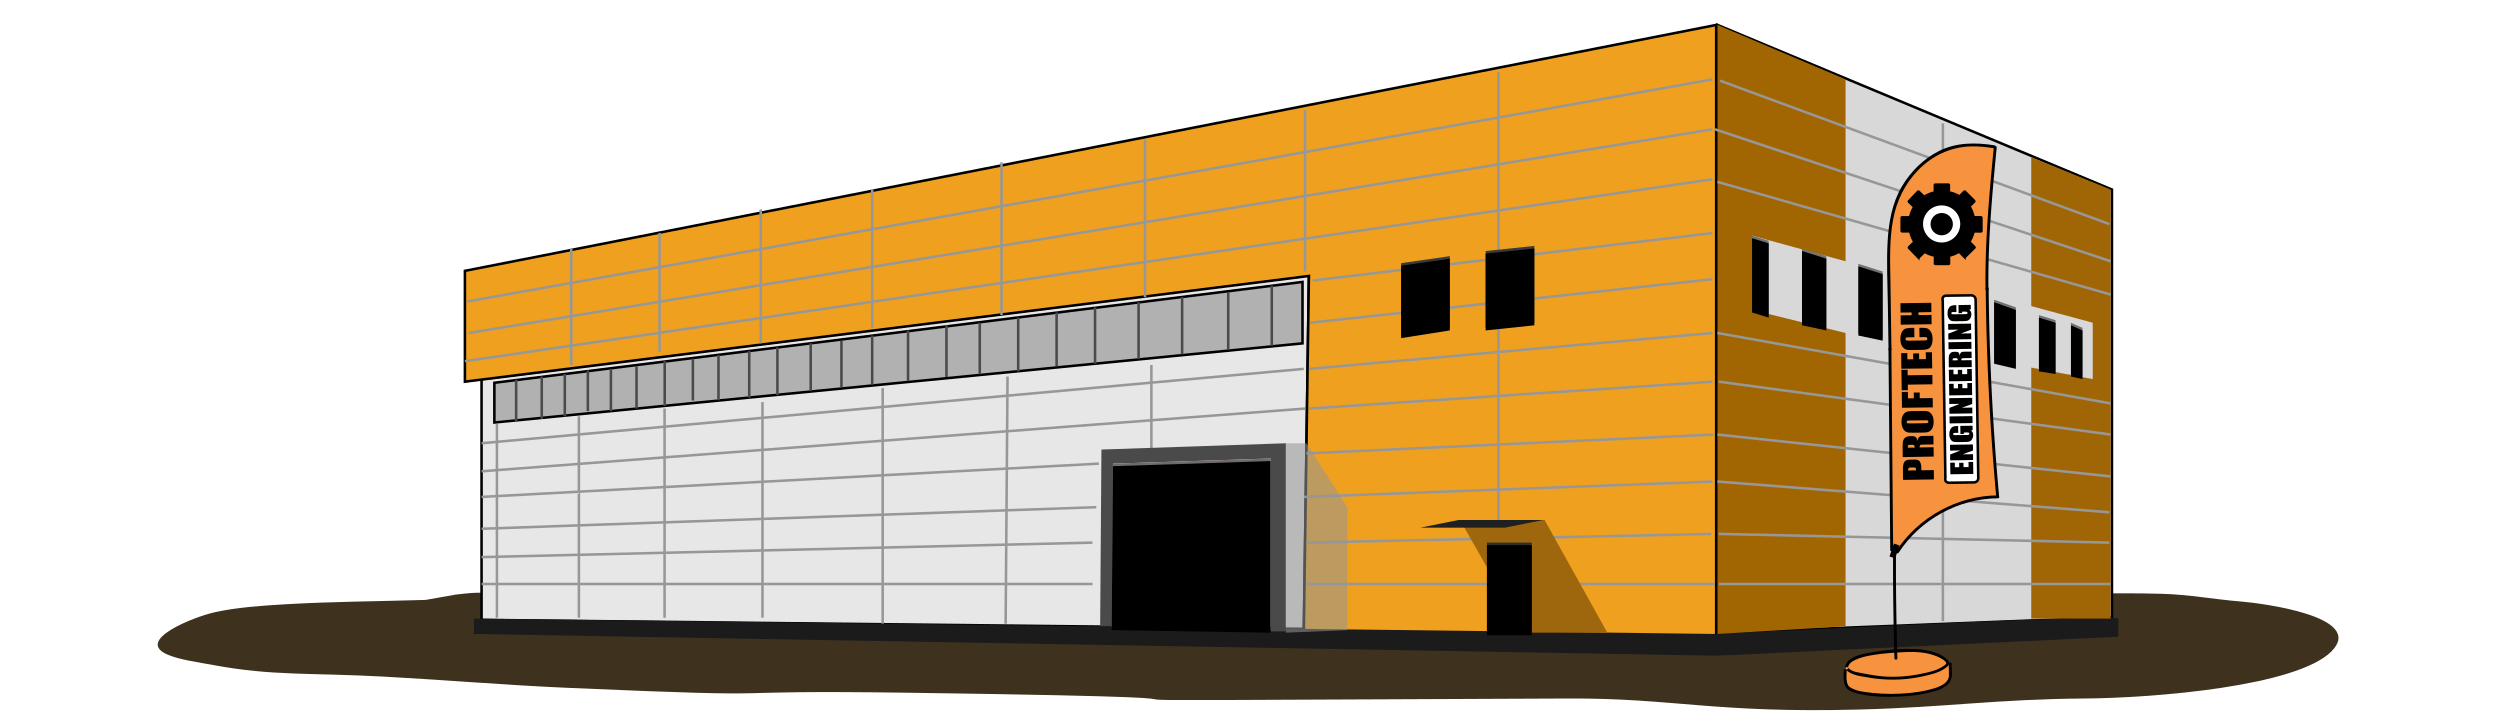 <svg width="976" height="281" xmlns="http://www.w3.org/2000/svg" xmlns:xlink="http://www.w3.org/1999/xlink"><defs><path id="a" d="M0 0h976v281H0z"/><path id="c" d="M434.5 181l61.5-2v67l-62-1z"/><path id="e" d="M580.5 211.83H598V247h-17.5z"/><path id="g" d="M547 102.739V131l19-3v-28z"/><path id="i" d="M580 98v30l19-2V96z"/><path id="k" d="M684 92v29l6.5 2V94z"/><path id="m" d="M703.5 97v29l9.5 2v-28z"/><path id="o" d="M725.5 103v27l9.5 2v-26z"/><path id="q" d="M744.5 108v26l9.5 2v-25z"/><path id="s" d="M763.5 113v25l8.5 2v-24z"/><path id="u" d="M778.5 117v24l8.5 2v-23z"/><path id="w" d="M796 123v21l6.5 1v-20z"/><path id="y" d="M808.5 126v20l4.5 1v-19z"/><filter x="-3.2%" y="-3%" width="106.5%" height="106%" filterUnits="objectBoundingBox" id="d"><feGaussianBlur stdDeviation="1.5" in="SourceAlpha" result="shadowBlurInner1"/><feOffset dy="1" in="shadowBlurInner1" result="shadowOffsetInner1"/><feComposite in="shadowOffsetInner1" in2="SourceAlpha" operator="arithmetic" k2="-1" k3="1" result="shadowInnerInner1"/><feColorMatrix values="0 0 0 0 0 0 0 0 0 0 0 0 0 0 0 0 0 0 0.5 0" in="shadowInnerInner1"/></filter><filter x="-11.4%" y="-5.7%" width="122.9%" height="111.4%" filterUnits="objectBoundingBox" id="f"><feGaussianBlur stdDeviation="1.5" in="SourceAlpha" result="shadowBlurInner1"/><feOffset dy="1" in="shadowBlurInner1" result="shadowOffsetInner1"/><feComposite in="shadowOffsetInner1" in2="SourceAlpha" operator="arithmetic" k2="-1" k3="1" result="shadowInnerInner1"/><feColorMatrix values="0 0 0 0 0 0 0 0 0 0 0 0 0 0 0 0 0 0 0.5 0" in="shadowInnerInner1"/></filter><filter x="-10.5%" y="-6.5%" width="121.1%" height="112.9%" filterUnits="objectBoundingBox" id="h"><feGaussianBlur stdDeviation="1.5" in="SourceAlpha" result="shadowBlurInner1"/><feOffset dy="1" in="shadowBlurInner1" result="shadowOffsetInner1"/><feComposite in="shadowOffsetInner1" in2="SourceAlpha" operator="arithmetic" k2="-1" k3="1" result="shadowInnerInner1"/><feColorMatrix values="0 0 0 0 0 0 0 0 0 0 0 0 0 0 0 0 0 0 0.5 0" in="shadowInnerInner1"/></filter><filter x="-10.5%" y="-6.2%" width="121.1%" height="112.5%" filterUnits="objectBoundingBox" id="j"><feGaussianBlur stdDeviation="1.5" in="SourceAlpha" result="shadowBlurInner1"/><feOffset dy="1" in="shadowBlurInner1" result="shadowOffsetInner1"/><feComposite in="shadowOffsetInner1" in2="SourceAlpha" operator="arithmetic" k2="-1" k3="1" result="shadowInnerInner1"/><feColorMatrix values="0 0 0 0 0 0 0 0 0 0 0 0 0 0 0 0 0 0 0.5 0" in="shadowInnerInner1"/></filter><filter x="-30.8%" y="-6.5%" width="161.5%" height="112.9%" filterUnits="objectBoundingBox" id="l"><feGaussianBlur stdDeviation="1.5" in="SourceAlpha" result="shadowBlurInner1"/><feOffset dy="1" in="shadowBlurInner1" result="shadowOffsetInner1"/><feComposite in="shadowOffsetInner1" in2="SourceAlpha" operator="arithmetic" k2="-1" k3="1" result="shadowInnerInner1"/><feColorMatrix values="0 0 0 0 0 0 0 0 0 0 0 0 0 0 0 0 0 0 0.5 0" in="shadowInnerInner1"/></filter><filter x="-21.1%" y="-6.5%" width="142.1%" height="112.9%" filterUnits="objectBoundingBox" id="n"><feGaussianBlur stdDeviation="1.5" in="SourceAlpha" result="shadowBlurInner1"/><feOffset dy="1" in="shadowBlurInner1" result="shadowOffsetInner1"/><feComposite in="shadowOffsetInner1" in2="SourceAlpha" operator="arithmetic" k2="-1" k3="1" result="shadowInnerInner1"/><feColorMatrix values="0 0 0 0 0 0 0 0 0 0 0 0 0 0 0 0 0 0 0.5 0" in="shadowInnerInner1"/></filter><filter x="-21.1%" y="-6.9%" width="142.1%" height="113.8%" filterUnits="objectBoundingBox" id="p"><feGaussianBlur stdDeviation="1.5" in="SourceAlpha" result="shadowBlurInner1"/><feOffset dy="1" in="shadowBlurInner1" result="shadowOffsetInner1"/><feComposite in="shadowOffsetInner1" in2="SourceAlpha" operator="arithmetic" k2="-1" k3="1" result="shadowInnerInner1"/><feColorMatrix values="0 0 0 0 0 0 0 0 0 0 0 0 0 0 0 0 0 0 0.5 0" in="shadowInnerInner1"/></filter><filter x="-21.1%" y="-7.1%" width="142.1%" height="114.3%" filterUnits="objectBoundingBox" id="r"><feGaussianBlur stdDeviation="1.5" in="SourceAlpha" result="shadowBlurInner1"/><feOffset dy="1" in="shadowBlurInner1" result="shadowOffsetInner1"/><feComposite in="shadowOffsetInner1" in2="SourceAlpha" operator="arithmetic" k2="-1" k3="1" result="shadowInnerInner1"/><feColorMatrix values="0 0 0 0 0 0 0 0 0 0 0 0 0 0 0 0 0 0 0.5 0" in="shadowInnerInner1"/></filter><filter x="-23.5%" y="-7.4%" width="147.1%" height="114.8%" filterUnits="objectBoundingBox" id="t"><feGaussianBlur stdDeviation="1.5" in="SourceAlpha" result="shadowBlurInner1"/><feOffset dy="1" in="shadowBlurInner1" result="shadowOffsetInner1"/><feComposite in="shadowOffsetInner1" in2="SourceAlpha" operator="arithmetic" k2="-1" k3="1" result="shadowInnerInner1"/><feColorMatrix values="0 0 0 0 0 0 0 0 0 0 0 0 0 0 0 0 0 0 0.5 0" in="shadowInnerInner1"/></filter><filter x="-23.5%" y="-7.7%" width="147.1%" height="115.4%" filterUnits="objectBoundingBox" id="v"><feGaussianBlur stdDeviation="1.5" in="SourceAlpha" result="shadowBlurInner1"/><feOffset dy="1" in="shadowBlurInner1" result="shadowOffsetInner1"/><feComposite in="shadowOffsetInner1" in2="SourceAlpha" operator="arithmetic" k2="-1" k3="1" result="shadowInnerInner1"/><feColorMatrix values="0 0 0 0 0 0 0 0 0 0 0 0 0 0 0 0 0 0 0.5 0" in="shadowInnerInner1"/></filter><filter x="-30.8%" y="-9.1%" width="161.5%" height="118.2%" filterUnits="objectBoundingBox" id="x"><feGaussianBlur stdDeviation="1.5" in="SourceAlpha" result="shadowBlurInner1"/><feOffset dy="1" in="shadowBlurInner1" result="shadowOffsetInner1"/><feComposite in="shadowOffsetInner1" in2="SourceAlpha" operator="arithmetic" k2="-1" k3="1" result="shadowInnerInner1"/><feColorMatrix values="0 0 0 0 0 0 0 0 0 0 0 0 0 0 0 0 0 0 0.5 0" in="shadowInnerInner1"/></filter><filter x="-44.4%" y="-9.5%" width="188.9%" height="119%" filterUnits="objectBoundingBox" id="z"><feGaussianBlur stdDeviation="1.5" in="SourceAlpha" result="shadowBlurInner1"/><feOffset dy="1" in="shadowBlurInner1" result="shadowOffsetInner1"/><feComposite in="shadowOffsetInner1" in2="SourceAlpha" operator="arithmetic" k2="-1" k3="1" result="shadowInnerInner1"/><feColorMatrix values="0 0 0 0 0 0 0 0 0 0 0 0 0 0 0 0 0 0 0.5 0" in="shadowInnerInner1"/></filter></defs><g fill="none" fill-rule="evenodd"><mask id="b" fill="#fff"><use xlink:href="#a"/></mask><use fill="#FFF" fill-rule="nonzero" xlink:href="#a"/><path d="M166.148 234.206c-18.139.561-36.412.639-54.418 1.683-9.472.549-19.269 1.236-27.668 3.077-8.576 1.879-31.673 11.085-18.558 16.634 4.76 2.014 11.803 2.923 18.082 4.089 22.767 4.228 37.498 2.914 66.094 4.45 23.971 1.288 47.686 3.334 71.73 4.382 98.64 4.3 47.295.706 134.356 1.937 200.005 2.825-29.996 3.515 256.636 2.235 41.053-.183 57.032 5.815 113.592 4.307 34.879-.93 53.056-4.044 88.006-4.307 27.062-.204 82.664-4.735 96.215-18.403 13.55-13.668-27.52-18.835-35.473-19.473-10.272-.824-20.078-2.697-30.527-2.995-21.477-.612-43.061.42-64.59.283-68.092-.433-136.146-1.68-204.242-1.994-258.78-1.196 8.272 1.283-193.43 1.689-55.773.112-111.54-.56-167.312-.664-9.72-.019-19.451.036-29.149.294-2.554.068-4.992.454-7.488.682l-11.856 2.094z" fill="#3E321F" fill-rule="nonzero" mask="url(#b)"/><path stroke="#000" fill="#E7E7E7" fill-rule="nonzero" mask="url(#b)" d="M188 148v94l321 3.5 2-138.164z"/><path d="M194 165.5v75.67M226 162.5v78.67M259.452 159.5v81.67M297.676 157v84.17M344.6 151.5v94M393.342 147l-.742 96.5M449.5 142.5V177M188 173.048L509 144M188 184l321.5-24.5M188 194l241-13M188 206.437L428 198M188 217.5l238.5-5.67M188 228h238.5" stroke="#979797" mask="url(#b)"/><path stroke="#000" fill="#EFA01E" fill-rule="nonzero" mask="url(#b)" d="M181.5 105.739V149L511 107.739 509 247l161 2V9.733z"/><path stroke="#000" fill="#D8D8D8" fill-rule="nonzero" mask="url(#b)" d="M670.5 9.733L824.5 74v167l-154 6z"/><path d="M185 241.5l485 6c104.667-5.185 157-7.185 157-6v7.085L670 256l-485-8.5v-6z" fill="#1B1B1B" fill-rule="nonzero" mask="url(#b)"/><path d="M193 149.441v15.508l315.5-30.902v-23.98L193 149.44z" stroke="#000" fill="#B1B1B1" fill-rule="nonzero" mask="url(#b)"/><path d="M182.5 117.68L668.5 31M183 130l485.5-79.522M181.5 141l487-71M512.5 109.5l156-18.5M511.5 126l157-17M511 144l157.5-14M511 159.5L668.5 149M510 177l159-7.345M509 194l159.5-6M510 211.83l158-3.393M510 228h159.5M223 97v45.5M257.5 91v46.281M297 81.75V134M340.5 74v54M391 63.383V123M447 54.5V116M509.5 43v63M585 28.1V203" stroke="#979797" mask="url(#b)"/><path fill="#4A4A4A" fill-rule="nonzero" mask="url(#b)" d="M429.5 244.5l.5-69 72-2.452V246.5h-6V179l-61.5 2v63.5z"/><path fill="#969595" fill-rule="nonzero" opacity=".744" mask="url(#b)" d="M502 173.048h8L526 198v48l-24 1z"/><g fill-rule="nonzero" mask="url(#b)"><use fill="#716A6A" xlink:href="#c"/><use fill="#000" filter="url(#d)" xlink:href="#c"/></g><path fill="#9E670D" fill-rule="nonzero" mask="url(#b)" d="M570 203h33l24.5 44H595z"/><g fill-rule="nonzero" mask="url(#b)"><use fill="#2E2E2E" xlink:href="#e"/><use fill="#000" filter="url(#f)" xlink:href="#e"/></g><path fill="#202020" fill-rule="nonzero" mask="url(#b)" d="M554.5 206l15-3h33l-15 3z"/><path d="M201.5 148.25v16.25M211.5 147v16.5M220.5 146v16.5M229.5 144.625V160.5M238.5 144v16.5M248.5 143v16.5M259.5 141v17.5M270.5 140v16.375M280.5 138.625v17.625M292.5 137v18.25M303.5 135.625v18.625M316.5 134v18.563M328.5 133v18.25M340.5 131v19.25M354.5 129v19.75M369.5 127v20.188M382.5 126v20.125M397.5 124v21M412.5 122v21M427.5 120v22M444.5 118v22.125M461.5 116v22.375M479.5 114v22.5M496.5 111.5V135" stroke="#4A4A4A" mask="url(#b)"/><path fill="#A16502" fill-rule="nonzero" mask="url(#b)" d="M670.5 9.733L720.5 31v71L684 92v29l36.5 9v114.5l-50 3z"/><g fill-rule="nonzero" mask="url(#b)"><use fill="#3A3A3A" xlink:href="#g"/><use fill="#000" filter="url(#h)" xlink:href="#g"/></g><g fill-rule="nonzero" mask="url(#b)"><use fill="#3A3A3A" xlink:href="#i"/><use fill="#000" filter="url(#j)" xlink:href="#i"/></g><path fill="#A06606" fill-rule="nonzero" mask="url(#b)" d="M793 61.383V119.5l24 6.5v22l-24-4.5v98h31V74"/><g fill-rule="nonzero" mask="url(#b)"><use fill="#717171" xlink:href="#k"/><use fill="#000" filter="url(#l)" xlink:href="#k"/></g><g fill-rule="nonzero" mask="url(#b)"><use fill="#717171" xlink:href="#m"/><use fill="#000" filter="url(#n)" xlink:href="#m"/></g><g fill-rule="nonzero" mask="url(#b)"><use fill="#717171" xlink:href="#o"/><use fill="#000" filter="url(#p)" xlink:href="#o"/></g><g fill-rule="nonzero" mask="url(#b)"><use fill="#717171" xlink:href="#q"/><use fill="#000" filter="url(#r)" xlink:href="#q"/></g><g fill-rule="nonzero" mask="url(#b)"><use fill="#717171" xlink:href="#s"/><use fill="#000" filter="url(#t)" xlink:href="#s"/></g><g fill-rule="nonzero" mask="url(#b)"><use fill="#717171" xlink:href="#u"/><use fill="#000" filter="url(#v)" xlink:href="#u"/></g><g fill-rule="nonzero" mask="url(#b)"><use fill="#717171" xlink:href="#w"/><use fill="#000" filter="url(#x)" xlink:href="#w"/></g><g fill-rule="nonzero" mask="url(#b)"><use fill="#717171" xlink:href="#y"/><use fill="#000" filter="url(#z)" xlink:href="#y"/></g><path d="M671.5 31.5l152 56M669.5 50.478L824 102M670.5 71L824 115M670.5 130L824 157.5M671 149l153 20.655M670.5 169.655L824 186M670.5 188l153 12M671 208.437l152.5 3.393M671 228h153M758.5 48.148V242.5" stroke="#979797" mask="url(#b)"/><g mask="url(#b)"><path d="M761.036 258.933c-1.562-1.664-2.886-2.219-2.886-2.219-.927-2.271-10.882-2.879-13.45-2.773-11.04.423-7.255-.423-18.084 1.902-3.283.713-7.148 4.57-6.301 7.66 1.138 4.12-.503 5.388 3.654 6.312 4.633 1.057 5.825 1.162 10.75 1.638 4.42.449 7.704.37 12.02-.66 1.006-.238 10.855-1.242 12.1-2.88.397-.448 4.95-6.048 2.197-8.98zM778.22 65.72c.185-3.592.714-8.32.317-8.426-5.428-1.136-11.358-.132-12.762-.132-3.574 0-6.804 1.611-9.876 3.09-3.865 1.876-8.313 6.525-10.987 9.906-3.469 4.358-4.951 10.406-5.402 11.7-3.627 10.434-2.462 25.463-1.985 36.345 1.032 23.165.264 37.56.609 60.619.132 8.135-.08 7.633.344 15.742.212 3.83 0 19.097 0 19.097-1.271 1.03 1.88 3.46 2.595.819.132-.502 4.024-4.517 4.05-5.045 2.436-1.48 4.396-4.596 6.805-6.102 1.35-1.69 5.348-2.087 6.407-3.909 2.966-1.823 8.367-2.589 11.306-4.411 2.17-1.347 8.949-.581 10.246-1.083 0 0-1.059-1.373-.556-5.494.318-2.562-.476-4.728-.582-7.29-.133-3.038-1.35-15.346-1.456-18.384-.954-23.349-1.245-38.642-1.35-61.939-.054-9.007.873-16.983.873-20.311.053-3.46 1.218-11.464 1.403-14.792z" fill="#F7923F"/><g transform="translate(719.6 56)"><path d="M17.66 80.296c.238 26.123.476 52.272.688 78.395 0 .74 1.139.74 1.139 0a77381.42 77381.42 0 01-.689-78.395c0-.713-1.138-.713-1.138 0zM19.46 159.483c-.08 13.84.133 27.655.53 41.495.026.74 1.165.74 1.138 0-.397-13.814-.609-27.654-.53-41.495 0-.713-1.138-.713-1.138 0z" fill="#000"/><path d="M59.096.74C51.682-.45 44.136-.45 37.279 3.01c-6.01 3.038-11.014 8.056-14.403 13.814-3.786 6.445-5.11 13.92-5.534 21.263-.476 8.267-.053 16.64.08 24.908.08 5.81.185 11.621.264 17.432 0 .74 1.139.74 1.139 0l-.397-26.386c-.133-8.057-.45-16.192 1.006-24.142 1.35-7.396 4.607-14.184 9.902-19.572 5.454-5.547 12.47-8.902 20.255-9.166 3.098-.105 6.195.211 9.24.713.688.08.98-1.003.265-1.135zM21.631 159.774c8.34-12.863 23.326-21.184 38.736-21.236.741 0 .741-1.136 0-1.136-15.807.053-31.163 8.61-39.715 21.79-.397.608.582 1.19.98.582z" fill="#000"/><path d="M60.817 137.402a1004.057 1004.057 0 01-4.051-80.798c0-.74-1.139-.74-1.139 0a1004.057 1004.057 0 004.051 80.798c.053.74 1.192.74 1.139 0z" fill="#000"/><path d="M58.778 1.585c-1.8 18.41-3.468 36.846-3.23 55.362 0 .74 1.138.74 1.138 0-.238-18.516 1.43-36.952 3.23-55.362.054-.713-1.085-.713-1.138 0zM.874 205.284c2.277 2.403 5.904 2.668 9.002 3.222 3.892.687 7.863.925 11.808.766 3.972-.158 7.917-.819 11.782-1.796 2.701-.66 4.952-1.426 7.123-3.196 2.462-2.007-1.8-4.279-3.257-4.94-3.177-1.452-6.751-1.9-10.193-1.98-5.481-.132-11.2.422-16.601 1.4-3.283.58-9.69 1.77-9.823 6.128-.027.74 1.112.74 1.138 0 .053-1.981 2.145-3.011 3.76-3.645 2.383-.951 4.978-1.374 7.52-1.744 2.727-.396 5.507-.607 8.26-.766 3.363-.211 6.699-.37 10.035.132a22.35 22.35 0 015.348 1.48 16.17 16.17 0 012.304 1.241c.344.211 1.482 1.11 1.006 1.664-.212.264-.503.449-.768.634-2.674 1.928-5.878 2.536-9.055 3.196a54.246 54.246 0 01-12.391 1.11c-4.184-.106-8.182-.925-12.285-1.718-1.589-.317-2.728-.74-3.866-1.954-.53-.555-1.35.238-.847.766z" fill="#000"/><path d="M.185 205.76c-.053 2.165-.317 4.886 1.033 6.761 1.059 1.453 3.389 2.007 5.03 2.377 5.19 1.215 10.803 1.294 16.125 1.03 5.375-.264 10.405-1.056 15.515-2.8.45-.158.82-.475 1.192-.739.45-.343 1.006-.502 1.43-.898.873-.74 1.429-1.638 1.72-2.747.477-1.664.133-3.83.106-5.547 0-.74-1.138-.74-1.138 0 .026 1.559.08 3.09.053 4.649-.053 2.536-2.966 3.962-5.031 4.649-4.554 1.452-9.055 2.06-13.82 2.298-4.952.264-9.824 0-14.722-.766-1.72-.265-3.574-.766-5.057-1.744-1.8-1.188-1.324-4.701-1.27-6.524 0-.713-1.14-.713-1.166 0z" fill="#000"/><path d="M53.721 28.817h-2.833a13.53 13.53 0 00-.556-1.955 11.528 11.528 0 00-1.112-2.298l1.906-1.901a.16.16 0 000-.212L47.5 18.833a.161.161 0 00-.212 0l-1.906 1.901a12.097 12.097 0 00-2.277-1.109 16.674 16.674 0 00-1.88-.528v-2.853c0-.08-.08-.158-.159-.158H35.93c-.08 0-.16.079-.16.158v2.88c-1.508.343-2.911.924-4.182 1.742l-2.145-2.033a.161.161 0 00-.212 0l-3.574 3.724a.16.16 0 000 .211l2.092 2.008a12.76 12.76 0 00-1.642 4.067h-3.124c-.08 0-.16.08-.16.159v5.15c0 .08.08.159.16.159h3.177c.132.58.291 1.162.503 1.743a11.85 11.85 0 001.165 2.404l-2.145 2.086a.16.16 0 000 .212l3.601 3.698a.161.161 0 00.212 0l2.277-2.193c.688.423 1.403.766 2.171 1.03.635.212 1.244.397 1.88.529v3.064c0 .079.08.158.159.158h5.136c.08 0 .16-.08.16-.158V43.82c1.429-.317 2.78-.872 3.97-1.612l2.066 2.087a.161.161 0 00.212 0l3.68-3.619a.16.16 0 000-.21l-2.039-2.061a12.101 12.101 0 001.721-4.068h2.886c.08 0 .159-.079.159-.158v-5.15c-.053-.133-.132-.212-.212-.212z" stroke="#000" fill="#000"/><ellipse stroke="#000" fill="#FFF" cx="38.418" cy="31.432" rx="7.758" ry="7.739"/><ellipse stroke="#000" fill="#000" cx="38.444" cy="31.511" rx="3.866" ry="3.856"/><path d="M51.682 60.935l1.033 69.731c.026.898-.741 1.664-1.668 1.664l-9.743.132c-.874 0-1.616-.633-1.457-1.452.027-.185.053-.37.027-.555L38.84 61.49c0-.185-.026-.37-.053-.555-.185-.818.53-1.479 1.404-1.505l9.743-.132c.953 0 1.747.713 1.747 1.637z" stroke="#000" fill="#FFF"/><g fill="#000"><path d="M41.833 129.16l-.08-4.516 1.801-.026.027 1.796 1.694-.027-.026-1.69 1.694-.026.027 1.69 1.959-.026-.027-1.981 1.8-.027.08 4.702zM41.674 117.645l8.95-.132.026 2.377-4.051 1.479 4.077-.053.027 2.272-8.95.132-.026-2.272 3.998-1.585-4.024.053zM44.851 110.275l.053 2.72h-.82c-.503 0-.821.027-.954.08-.132.053-.185.185-.185.37 0 .158.053.29.159.343.106.053.397.08.847.08l4.29-.053c.397 0 .661-.053.794-.106.132-.053.185-.185.185-.37s-.08-.343-.212-.396c-.132-.08-.423-.106-.847-.106l-1.06.027v.555l-1.35.026-.052-3.17 4.792-.079.026 1.69-.635.265c.291.185.503.422.635.686.133.291.212.608.212 1.004 0 .45-.08.872-.265 1.294-.185.397-.423.714-.688.925a1.877 1.877 0 01-.874.396c-.317.053-.767.08-1.376.106l-2.648.026c-.847 0-1.483-.026-1.853-.132-.398-.106-.742-.396-1.086-.898-.318-.502-.503-1.162-.503-1.955 0-.792.106-1.452.397-1.98.265-.529.61-.872.98-1.03.37-.16.953-.265 1.668-.265l.37-.053zM41.489 106.577l8.949-.132.053 2.721-8.95.132zM41.383 99.446l8.95-.132.026 2.377-4.051 1.48 4.077-.054.027 2.272-8.95.132-.026-2.272 3.998-1.584-4.025.052zM41.383 98.363l-.08-4.517 1.801-.026.026 1.796 1.695-.026-.027-1.69 1.695-.027.026 1.69 1.96-.026-.027-1.981 1.8-.027.08 4.702zM41.304 92.869l-.08-4.517 1.8-.026.027 1.796 1.695-.026-.027-1.69 1.695-.027.026 1.69 1.96-.026-.027-1.981 1.8-.027.08 4.702z"/><path d="M41.224 87.401l-.026-1.928c-.027-1.268 0-2.14.08-2.588.079-.45.29-.819.635-1.11.344-.29.9-.449 1.668-.449.688 0 1.165.08 1.403.291.238.211.397.581.45 1.189.106-.529.265-.898.45-1.083.185-.185.37-.317.53-.344.158-.053.609-.079 1.323-.079l2.357-.026.026 2.509-2.965.053c-.477 0-.768.052-.9.132-.106.079-.16.317-.16.686l4.025-.052.053 2.72-8.949.08zm1.483-2.72l1.986-.027c0-.316-.053-.528-.106-.633-.08-.133-.318-.185-.715-.185h-.503c-.292 0-.477.052-.556.185-.08.105-.106.343-.106.66z" fill-rule="nonzero"/><path d="M41.065 77.602l8.95-.132.052 2.72-8.949.133zM40.96 70.47l8.948-.132.027 2.378-4.051 1.479 4.077-.053.027 2.272-8.95.132-.026-2.272 3.998-1.585-4.024.053zM44.137 63.101l.053 2.72h-.821c-.503 0-.821.027-.953.08-.133.053-.186.185-.186.37 0 .158.053.29.16.343.105.053.396.08.846.08l4.29-.053c.397 0 .661-.053.794-.106.132-.053.185-.185.185-.37s-.08-.343-.212-.396c-.132-.08-.423-.106-.847-.106l-1.059.027v.554l-1.35.027-.053-3.17 4.792-.079.027 1.69-.636.265c.291.185.503.422.636.686.132.29.211.608.211 1.004 0 .45-.08.872-.264 1.294-.186.397-.424.713-.689.925a1.877 1.877 0 01-.874.396c-.317.053-.767.08-1.376.106l-2.648.026c-.847 0-1.483-.026-1.853-.132-.397-.106-.742-.396-1.086-.898-.344-.502-.503-1.162-.503-1.955 0-.792.106-1.452.397-1.98.265-.529.61-.872.98-1.03.37-.16.953-.265 1.668-.265l.37-.053z"/></g><g fill="#000"><path d="M23.352 131.353l-.053-3.671c-.026-1.004.053-1.77.16-2.298.132-.529.317-.951.555-1.215.239-.264.556-.45.9-.555.371-.106.927-.158 1.669-.158l1.059-.027c.767 0 1.323.08 1.694.264.344.185.636.502.82 1.004.186.502.292 1.136.319 1.928l.026.977 4.845-.079.053 3.645-12.047.185zm1.986-3.671l3.071-.053v-.264c0-.344-.079-.555-.211-.687-.133-.132-.45-.185-.874-.185l-.98.026c-.423 0-.688.08-.794.238-.159.132-.212.45-.212.925zM23.22 122.452l-.026-2.589c-.027-1.717.026-2.879.132-3.486a2.54 2.54 0 01.847-1.506c.45-.396 1.218-.58 2.224-.607.927-.027 1.562.105 1.907.37.317.264.53.792.608 1.584.133-.713.345-1.215.61-1.452.264-.265.476-.423.714-.476.212-.053.821-.105 1.774-.105l3.177-.053.053 3.38-3.998.053c-.635 0-1.032.08-1.191.185-.159.132-.212.423-.212.925l5.428-.08.053 3.646-12.1.21zm1.986-3.672l2.674-.026c0-.423-.053-.687-.159-.872-.106-.158-.424-.237-.953-.237h-.662c-.37 0-.635.079-.741.237-.106.185-.16.476-.16.898zM29.998 104.464c1.218-.026 2.065 0 2.568.053.503.053.98.264 1.377.608.424.343.741.819.98 1.4.238.58.344 1.294.37 2.086 0 .74-.08 1.427-.29 2.034-.213.608-.504 1.083-.928 1.453-.423.37-.873.58-1.376.66-.503.08-1.35.132-2.595.132l-2.065.027c-1.218.026-2.065 0-2.568-.053a2.504 2.504 0 01-1.377-.608c-.424-.343-.742-.818-.98-1.4-.238-.58-.344-1.294-.37-2.086 0-.74.079-1.427.29-2.034.212-.608.504-1.083.927-1.453.424-.37.874-.58 1.377-.66.503-.08 1.35-.132 2.595-.132l2.065-.027zm-3.892 3.698c-.556 0-.927.053-1.086.132-.158.08-.238.212-.238.45 0 .184.08.343.185.422.133.106.504.132 1.112.132l5.614-.08c.688 0 1.138-.052 1.297-.105.159-.08.238-.238.238-.475 0-.238-.106-.396-.291-.476-.185-.079-.636-.105-1.35-.079l-5.481.08z" fill-rule="nonzero"/><path d="M22.929 103.197l-.08-6.181 2.41-.027.026 2.536 2.277-.026-.026-2.245 2.303-.027.027 2.245 5.057-.079.053 3.645zM22.717 88.379l2.41-.027.026 2.166 9.637-.132.053 3.645-9.637.132.026 2.166-2.41.027zM22.69 87.956l-.079-6.075 2.41-.026.026 2.43 2.277-.027-.027-2.271 2.304-.027.026 2.272 2.648-.027-.053-2.667 2.41-.027.105 6.313zM27.721 72.003l.053 3.645-2.092.026c-.609 0-.98.053-1.138.132-.159.08-.212.264-.212.528 0 .29.106.502.291.555.186.08.583.106 1.192.106l5.586-.08c.583 0 .98-.052 1.139-.132.185-.079.265-.264.265-.554 0-.264-.106-.45-.265-.529-.186-.079-.61-.105-1.271-.105l-1.51.026-.052-3.645h.476c1.245-.026 2.145.08 2.648.264.53.185.98.634 1.403 1.347.397.687.61 1.559.636 2.589.026 1.056-.133 1.954-.45 2.641-.318.687-.768 1.162-1.35 1.4-.583.238-1.457.37-2.648.37l-3.522.053c-.873 0-1.509 0-1.959-.08-.424-.052-.847-.264-1.27-.607a3.6 3.6 0 01-.98-1.426c-.239-.608-.371-1.295-.371-2.087-.027-1.083.159-1.955.503-2.668.344-.713.794-1.162 1.324-1.4.53-.237 1.35-.343 2.488-.37h1.086zM22.32 62.388l12.047-.185.053 3.645-5.057.08.026 1.082 5.057-.079.053 3.645-12.047.185-.053-3.645 4.316-.053-.027-1.083-4.315.053z"/></g></g><path d="M738.53 214.717l2.198.766" stroke="#000" stroke-width="5.32"/></g></g></svg>